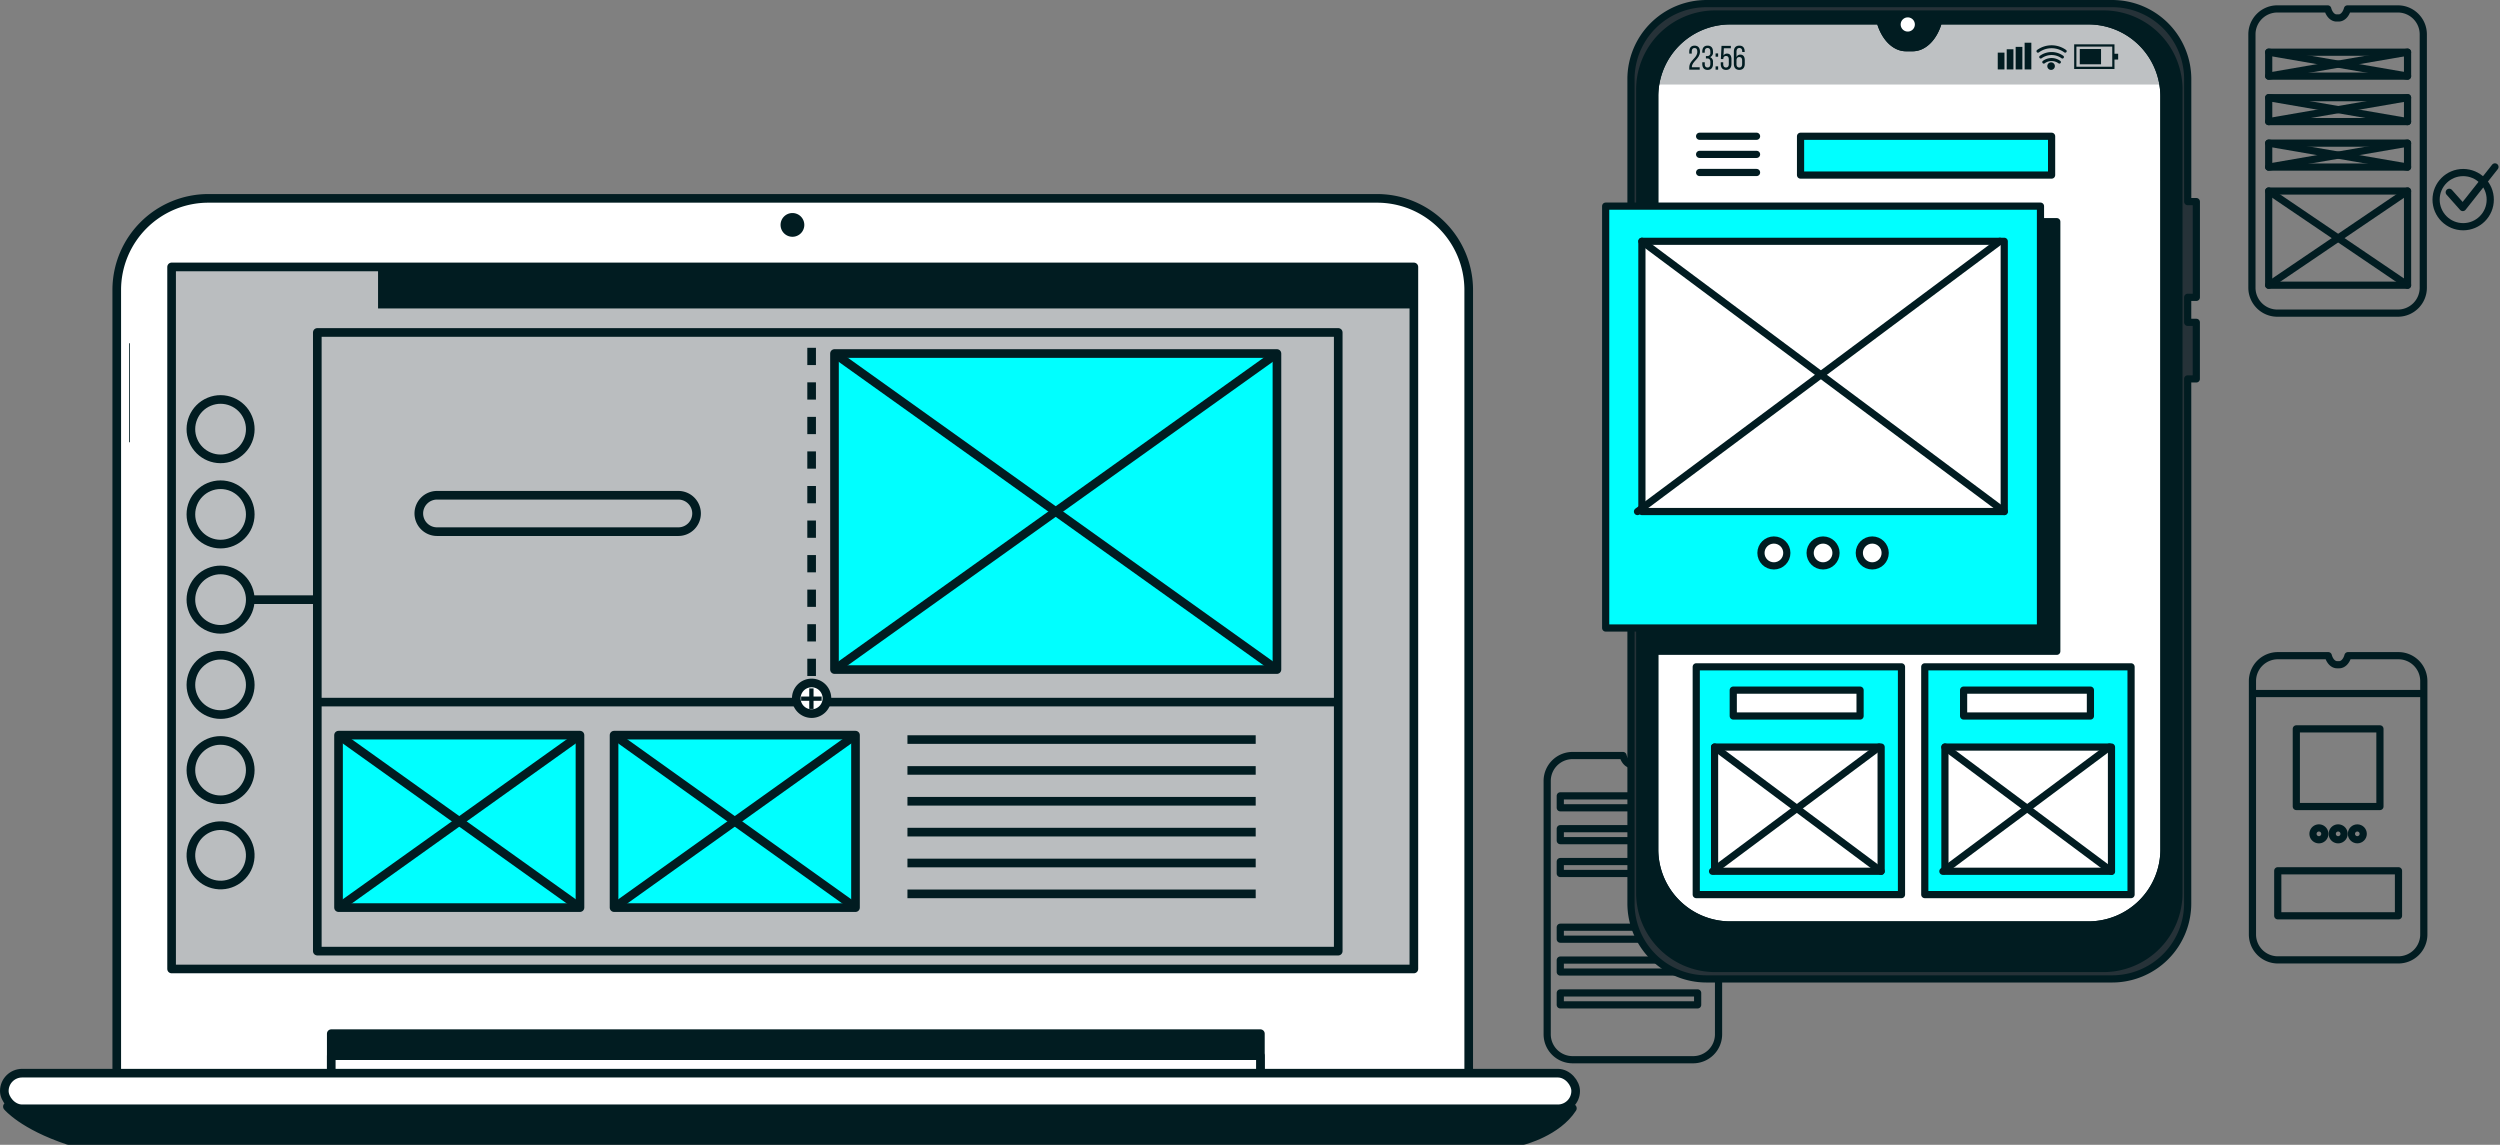 <svg xmlns="http://www.w3.org/2000/svg" width="347.618" height="159.181" viewBox="0 0 347.618 159.181">
  <rect x="0" y="0" width="347.618" height="159.181" fill="#808080" stroke="none"/>
  <g id="Grupo_86497" data-name="Grupo 86497" transform="translate(382.606 -74.967)">
    <g id="Grupo_86453" data-name="Grupo 86453" transform="translate(-167.473 180.018)">
      <g id="Grupo_86452" data-name="Grupo 86452" transform="translate(0 0)">
        <path id="Trazado_140004" data-name="Trazado 140004" d="M158.493,330.8V366.03a3.534,3.534,0,0,1-3.534,3.534H138.2a3.534,3.534,0,0,1-3.534-3.534V330.8a3.534,3.534,0,0,1,3.534-3.533h7.007l.007.025c.207.746.684,1.231,1.214,1.231h.3c.529,0,1.006-.485,1.214-1.231l.008-.025h7.006A3.534,3.534,0,0,1,158.493,330.8Z" transform="translate(-134.667 -327.264)" fill="none" stroke="#011c21" stroke-linecap="round" stroke-linejoin="round" stroke-width="1"/>
      </g>
      <rect id="Rectángulo_15991" data-name="Rectángulo 15991" width="19.1" height="1.661" transform="translate(1.819 5.609)" fill="none" stroke="#011c21" stroke-linecap="round" stroke-linejoin="round" stroke-width="1"/>
      <rect id="Rectángulo_15992" data-name="Rectángulo 15992" width="19.1" height="1.661" transform="translate(1.819 10.176)" fill="none" stroke="#011c21" stroke-linecap="round" stroke-linejoin="round" stroke-width="1"/>
      <rect id="Rectángulo_15993" data-name="Rectángulo 15993" width="19.1" height="1.661" transform="translate(1.819 14.744)" fill="none" stroke="#011c21" stroke-linecap="round" stroke-linejoin="round" stroke-width="1"/>
      <rect id="Rectángulo_15994" data-name="Rectángulo 15994" width="19.1" height="1.661" transform="translate(1.819 23.878)" fill="none" stroke="#011c21" stroke-linecap="round" stroke-linejoin="round" stroke-width="1"/>
      <rect id="Rectángulo_15995" data-name="Rectángulo 15995" width="19.1" height="1.661" transform="translate(1.819 28.446)" fill="none" stroke="#011c21" stroke-linecap="round" stroke-linejoin="round" stroke-width="1"/>
      <rect id="Rectángulo_15996" data-name="Rectángulo 15996" width="19.1" height="1.661" transform="translate(1.819 33.013)" fill="none" stroke="#011c21" stroke-linecap="round" stroke-linejoin="round" stroke-width="1"/>
    </g>
    <g id="Grupo_86460" data-name="Grupo 86460" transform="translate(-69.481 76.208)">
      <g id="Grupo_86454" data-name="Grupo 86454">
        <path id="Trazado_140005" data-name="Trazado 140005" d="M394.493,80.784v35.233a3.534,3.534,0,0,1-3.534,3.534H374.2a3.534,3.534,0,0,1-3.534-3.534V80.784a3.534,3.534,0,0,1,3.534-3.533h7.007l.007.025c.207.746.684,1.231,1.214,1.231h.3c.529,0,1.006-.485,1.214-1.231l.008-.025h7.006A3.534,3.534,0,0,1,394.493,80.784Z" transform="translate(-370.667 -77.251)" fill="none" stroke="#011c21" stroke-linecap="round" stroke-linejoin="round" stroke-width="1"/>
      </g>
      <g id="Grupo_86455" data-name="Grupo 86455" transform="translate(2.331 25.322)">
        <rect id="Rectángulo_15997" data-name="Rectángulo 15997" width="19.308" height="13.094" fill="none" stroke="#011c21" stroke-linecap="round" stroke-linejoin="round" stroke-width="1"/>
        <line id="Línea_10518" data-name="Línea 10518" y1="13.094" x2="19.308" fill="none" stroke="#011c21" stroke-linecap="round" stroke-linejoin="round" stroke-width="1"/>
        <line id="Línea_10519" data-name="Línea 10519" x1="19.308" y1="13.094" fill="none" stroke="#011c21" stroke-linecap="round" stroke-linejoin="round" stroke-width="1"/>
      </g>
      <g id="Grupo_86456" data-name="Grupo 86456" transform="translate(2.331 18.664)">
        <rect id="Rectángulo_15998" data-name="Rectángulo 15998" width="19.308" height="3.329" fill="none" stroke="#011c21" stroke-linecap="round" stroke-linejoin="round" stroke-width="1"/>
        <line id="Línea_10520" data-name="Línea 10520" y1="3.329" x2="19.308" fill="none" stroke="#011c21" stroke-linecap="round" stroke-linejoin="round" stroke-width="1"/>
        <line id="Línea_10521" data-name="Línea 10521" x1="19.308" y1="3.329" fill="none" stroke="#011c21" stroke-linecap="round" stroke-linejoin="round" stroke-width="1"/>
      </g>
      <g id="Grupo_86457" data-name="Grupo 86457" transform="translate(2.331 12.339)">
        <rect id="Rectángulo_15999" data-name="Rectángulo 15999" width="19.308" height="3.329" fill="none" stroke="#011c21" stroke-linecap="round" stroke-linejoin="round" stroke-width="1"/>
        <line id="Línea_10522" data-name="Línea 10522" y1="3.329" x2="19.308" fill="none" stroke="#011c21" stroke-linecap="round" stroke-linejoin="round" stroke-width="1"/>
        <line id="Línea_10523" data-name="Línea 10523" x1="19.308" y1="3.329" fill="none" stroke="#011c21" stroke-linecap="round" stroke-linejoin="round" stroke-width="1"/>
      </g>
      <g id="Grupo_86458" data-name="Grupo 86458" transform="translate(2.331 6.014)">
        <rect id="Rectángulo_16000" data-name="Rectángulo 16000" width="19.308" height="3.329" fill="none" stroke="#011c21" stroke-linecap="round" stroke-linejoin="round" stroke-width="1"/>
        <line id="Línea_10524" data-name="Línea 10524" y1="3.329" x2="19.308" fill="none" stroke="#011c21" stroke-linecap="round" stroke-linejoin="round" stroke-width="1"/>
        <line id="Línea_10525" data-name="Línea 10525" x1="19.308" y1="3.329" fill="none" stroke="#011c21" stroke-linecap="round" stroke-linejoin="round" stroke-width="1"/>
      </g>
      <g id="Grupo_86459" data-name="Grupo 86459" transform="translate(25.606 21.965)">
        <circle id="Elipse_4444" data-name="Elipse 4444" cx="3.766" cy="3.766" r="3.766" transform="translate(0 0.786)" fill="none" stroke="#011c21" stroke-linecap="round" stroke-linejoin="round" stroke-width="1"/>
        <path id="Trazado_140006" data-name="Trazado 140006" d="M436.739,133.682l1.883,2.119,4.473-5.65" transform="translate(-434.91 -130.151)" fill="none" stroke="#011c21" stroke-linecap="round" stroke-linejoin="round" stroke-width="1"/>
      </g>
    </g>
    <g id="Grupo_86463" data-name="Grupo 86463" transform="translate(-69.409 166.138)">
      <g id="Grupo_86461" data-name="Grupo 86461">
        <path id="Trazado_140007" data-name="Trazado 140007" d="M394.667,297.368V332.6a3.534,3.534,0,0,1-3.534,3.534H374.375a3.534,3.534,0,0,1-3.534-3.534V297.368a3.533,3.533,0,0,1,3.534-3.532h7.007l.007.025c.207.746.684,1.231,1.213,1.231h.3c.529,0,1.006-.485,1.213-1.231l.008-.025h7.006A3.533,3.533,0,0,1,394.667,297.368Z" transform="translate(-370.841 -293.836)" fill="none" stroke="#011c21" stroke-linecap="round" stroke-linejoin="round" stroke-width="1"/>
      </g>
      <rect id="Rectángulo_16001" data-name="Rectángulo 16001" width="11.626" height="10.796" transform="translate(6.1 10.176)" fill="none" stroke="#011c21" stroke-linecap="round" stroke-linejoin="round" stroke-width="1"/>
      <rect id="Rectángulo_16002" data-name="Rectángulo 16002" width="16.788" height="6.262" transform="translate(3.519 29.907)" fill="none" stroke="#011c21" stroke-linecap="round" stroke-linejoin="round" stroke-width="1"/>
      <g id="Grupo_86462" data-name="Grupo 86462" transform="translate(8.421 23.952)">
        <path id="Trazado_140008" data-name="Trazado 140008" d="M392.766,352.342a.822.822,0,1,1-.821-.822A.822.822,0,0,1,392.766,352.342Z" transform="translate(-391.123 -351.52)" fill="none" stroke="#011c21" stroke-linecap="round" stroke-linejoin="round" stroke-width="1"/>
        <path id="Trazado_140009" data-name="Trazado 140009" d="M399.2,352.342a.822.822,0,1,1-.822-.822A.822.822,0,0,1,399.2,352.342Z" transform="translate(-394.883 -351.52)" fill="none" stroke="#011c21" stroke-linecap="round" stroke-linejoin="round" stroke-width="1"/>
        <circle id="Elipse_4445" data-name="Elipse 4445" cx="0.821" cy="0.821" r="0.821" transform="translate(5.34 0)" fill="none" stroke="#011c21" stroke-linecap="round" stroke-linejoin="round" stroke-width="1"/>
      </g>
      <line id="Línea_10526" data-name="Línea 10526" x2="23.412" transform="translate(0.18 5.263)" fill="none" stroke="#011c21" stroke-linecap="round" stroke-linejoin="round" stroke-width="1"/>
    </g>
    <g id="Grupo_86487" data-name="Grupo 86487" transform="translate(-159.342 75.467)">
      <g id="Grupo_86477" data-name="Grupo 86477" transform="translate(3.519 0)">
        <g id="Grupo_86464" data-name="Grupo 86464" transform="translate(3.299 2.402)">
          <path id="Trazado_140010" data-name="Trazado 140010" d="M241.477,91.75V196.462a10.5,10.5,0,0,1-10.5,10.5H181.169a10.5,10.5,0,0,1-10.5-10.5V91.75a10.5,10.5,0,0,1,10.5-10.5h20.825l.021.076c.616,2.216,2.034,3.658,3.606,3.658h.9c1.573,0,2.99-1.442,3.606-3.658l.024-.076h20.822A10.5,10.5,0,0,1,241.477,91.75Z" transform="translate(-170.667 -81.251)" fill="#fff"/>
        </g>
        <rect id="Rectángulo_16003" data-name="Rectángulo 16003" width="55.78" height="59.739" transform="translate(3.426 30.322)" fill="#011c21" stroke="#011c21" stroke-linecap="round" stroke-linejoin="round" stroke-width="1"/>
        <path id="Trazado_140011" data-name="Trazado 140011" d="M210.313,81.327c-.616,2.216-2.033,3.658-3.606,3.658h-.9c-1.572,0-2.99-1.442-3.606-3.658l-.021-.076H181.353A10.5,10.5,0,0,0,170.981,90.1h70.55a10.5,10.5,0,0,0-10.372-8.848H210.337Z" transform="translate(-167.552 -78.849)" fill="#bec1c3"/>
        <g id="Grupo_86476" data-name="Grupo 86476">
          <path id="Trazado_140012" data-name="Trazado 140012" d="M241.334,116.311V103h-1.2V85.968a10.5,10.5,0,0,0-10.5-10.5H173.223a10.5,10.5,0,0,0-10.5,10.5V200.581a10.5,10.5,0,0,0,10.5,10.5h56.406a10.5,10.5,0,0,0,10.5-10.5V127.652h1.2v-7.863h-1.2v-3.478Zm-4.5,76.768a10.5,10.5,0,0,1-10.5,10.5H176.523a10.5,10.5,0,0,1-10.5-10.5V88.367a10.5,10.5,0,0,1,10.5-10.5h20.825l.021.076c.616,2.216,2.034,3.658,3.606,3.658h.9c1.573,0,2.99-1.442,3.606-3.658l.024-.076h20.822a10.5,10.5,0,0,1,10.5,10.5Z" transform="translate(-162.722 -75.467)" fill="#263238" stroke="#011c21" stroke-linejoin="round" stroke-width="1"/>
          <path id="Trazado_140013" data-name="Trazado 140013" d="M230.126,78.951H176.151a10.5,10.5,0,0,0-10.5,10.5v111.72a10.5,10.5,0,0,0,10.5,10.5h53.974a10.5,10.5,0,0,0,10.5-10.5V89.452A10.5,10.5,0,0,0,230.126,78.951Zm8.418,116.166a10.5,10.5,0,0,1-10.5,10.5H178.235a10.5,10.5,0,0,1-10.5-10.5V90.4a10.5,10.5,0,0,1,10.5-10.5h20.825l.021.076c.616,2.216,2.034,3.658,3.606,3.658h.9c1.573,0,2.99-1.442,3.606-3.658l.024-.076h20.822a10.5,10.5,0,0,1,10.5,10.5Z" transform="translate(-164.434 -77.504)" fill="#011c21" stroke="#011c21" stroke-linejoin="round" stroke-width="1"/>
          <path id="Trazado_140014" data-name="Trazado 140014" d="M255.012,81.071a.986.986,0,1,0-.986.986A.986.986,0,0,0,255.012,81.071Z" transform="translate(-215.539 -78.168)" fill="#fff"/>
          <g id="Grupo_86475" data-name="Grupo 86475" transform="translate(8.104 5.44)">
            <g id="Grupo_86465" data-name="Grupo 86465" transform="translate(0 0.405)">
              <path id="Trazado_140015" data-name="Trazado 140015" d="M183.729,90.38c0,1-1.12,1.357-1.125,2.118v.052h1.087v.336H182.24V92.6c0-1.068,1.12-1.276,1.12-2.208,0-.34-.114-.519-.388-.519s-.388.193-.388.487v.293h-.345v-.269c0-.506.232-.842.742-.842S183.729,89.874,183.729,90.38Z" transform="translate(-182.24 -89.543)" fill="#011c21"/>
              <path id="Trazado_140016" data-name="Trazado 140016" d="M188.09,90.375v.085a.657.657,0,0,1-.4.681.658.658,0,0,1,.4.686v.255c0,.506-.236.837-.747.837s-.742-.331-.742-.837v-.227h.345v.25c0,.3.123.477.387.477s.388-.175.388-.51v-.255c0-.326-.137-.482-.416-.492h-.2v-.331h.217a.4.4,0,0,0,.4-.453v-.152c0-.34-.118-.515-.388-.515s-.387.184-.387.482v.17H186.6v-.151c0-.506.236-.832.742-.832S188.09,89.869,188.09,90.375Z" transform="translate(-184.79 -89.543)" fill="#011c21"/>
              <path id="Trazado_140017" data-name="Trazado 140017" d="M191.408,92.15v.459h-.355V92.15Zm0,1.8v.459h-.355v-.459Z" transform="translate(-187.394 -91.068)" fill="#011c21"/>
              <path id="Trazado_140018" data-name="Trazado 140018" d="M193.167,90.97a.532.532,0,0,1,.492-.274c.425,0,.614.312.614.785v.648c0,.506-.241.837-.747.837s-.742-.331-.742-.837v-.222h.345v.245c0,.3.123.478.387.478s.388-.179.388-.478v-.643c0-.3-.123-.478-.388-.478a.357.357,0,0,0-.373.355v.076H192.8l.09-1.839h1.3v.331h-.974Z" transform="translate(-188.406 -89.59)" fill="#011c21"/>
              <path id="Trazado_140019" data-name="Trazado 140019" d="M198.675,90.37v.061h-.345v-.085c0-.3-.123-.473-.392-.473s-.4.179-.4.534v.742a.533.533,0,0,1,.534-.355c.425,0,.615.307.615.785v.5c0,.506-.251.837-.757.837s-.761-.331-.761-.837V90.394c0-.524.237-.851.761-.851S198.675,89.865,198.675,90.37Zm-1.139,1.239v.5c0,.3.123.477.392.477s.392-.179.392-.477v-.5c0-.3-.127-.477-.392-.477S197.536,91.311,197.536,91.609Z" transform="translate(-190.969 -89.543)" fill="#011c21"/>
            </g>
            <g id="Grupo_86474" data-name="Grupo 86474" transform="translate(42.894)">
              <rect id="Rectángulo_16004" data-name="Rectángulo 16004" width="0.934" height="2.336" transform="translate(0 1.378)" fill="#011c21"/>
              <rect id="Rectángulo_16005" data-name="Rectángulo 16005" width="0.934" height="2.804" transform="translate(1.246 0.91)" fill="#011c21"/>
              <rect id="Rectángulo_16006" data-name="Rectángulo 16006" width="0.934" height="3.136" transform="translate(2.491 0.578)" fill="#011c21"/>
              <rect id="Rectángulo_16007" data-name="Rectángulo 16007" width="0.934" height="3.714" transform="translate(3.737)" fill="#011c21"/>
              <g id="Grupo_86469" data-name="Grupo 86469" transform="translate(10.627 0.224)">
                <g id="Grupo_86466" data-name="Grupo 86466">
                  <path id="Trazado_140020" data-name="Trazado 140020" d="M316.743,92.532h-5.605V89.106h5.605Zm-5.294-.311h4.983v-2.8h-4.983Z" transform="translate(-311.138 -89.106)" fill="#011c21"/>
                </g>
                <g id="Grupo_86467" data-name="Grupo 86467" transform="translate(0.778 0.651)">
                  <rect id="Rectángulo_16008" data-name="Rectángulo 16008" width="2.958" height="2.125" fill="#011c21"/>
                </g>
                <g id="Grupo_86468" data-name="Grupo 86468" transform="translate(5.411 1.309)">
                  <rect id="Rectángulo_16009" data-name="Rectángulo 16009" width="0.705" height="0.807" fill="#011c21"/>
                </g>
              </g>
              <g id="Grupo_86470" data-name="Grupo 86470" transform="translate(6.192 2.14)">
                <path id="Trazado_140021" data-name="Trazado 140021" d="M302.836,94.486a.209.209,0,0,1-.107-.029,1.634,1.634,0,0,0-1.926-.022.209.209,0,0,1-.276-.315,2.034,2.034,0,0,1,2.416-.023.209.209,0,0,1-.107.389Z" transform="translate(-300.456 -93.722)" fill="#011c21"/>
              </g>
              <g id="Grupo_86471" data-name="Grupo 86471" transform="translate(5.77 1.31)">
                <path id="Trazado_140022" data-name="Trazado 140022" d="M302.663,92.613a.21.21,0,0,1-.107-.029,2.363,2.363,0,0,0-2.769-.023.209.209,0,0,1-.277-.314,2.786,2.786,0,0,1,3.26-.023.209.209,0,0,1-.107.389Z" transform="translate(-299.439 -91.723)" fill="#011c21"/>
              </g>
              <g id="Grupo_86472" data-name="Grupo 86472" transform="translate(5.387 0.375)">
                <path id="Trazado_140023" data-name="Trazado 140023" d="M302.507,90.482a.208.208,0,0,1-.107-.029,2.987,2.987,0,0,0-3.536-.022.209.209,0,0,1-.276-.315,3.444,3.444,0,0,1,4.026-.023.209.209,0,0,1-.107.389Z" transform="translate(-298.517 -89.472)" fill="#011c21"/>
              </g>
              <g id="Grupo_86473" data-name="Grupo 86473" transform="translate(6.891 2.73)">
                <path id="Trazado_140024" data-name="Trazado 140024" d="M303.191,95.667a.525.525,0,1,1-.525-.525A.525.525,0,0,1,303.191,95.667Z" transform="translate(-302.14 -95.142)" fill="#011c21"/>
              </g>
            </g>
          </g>
        </g>
      </g>
      <g id="Grupo_86486" data-name="Grupo 86486" transform="translate(0 18.447)">
        <g id="Grupo_86480" data-name="Grupo 86480" transform="translate(0 9.717)">
          <rect id="Rectángulo_16010" data-name="Rectángulo 16010" width="60.458" height="58.659" fill="aqua" stroke="#011c21" stroke-linecap="round" stroke-linejoin="round" stroke-width="1"/>
          <g id="Grupo_86478" data-name="Grupo 86478" transform="translate(4.425 4.888)">
            <rect id="Rectángulo_16011" data-name="Rectángulo 16011" width="50.382" height="37.577" transform="translate(0.613)" fill="#fff" stroke="#011c21" stroke-linecap="round" stroke-linejoin="round" stroke-width="1"/>
            <line id="Línea_10527" data-name="Línea 10527" x1="50.382" y2="37.577" fill="none" stroke="#011c21" stroke-linecap="round" stroke-linejoin="round" stroke-width="1"/>
            <line id="Línea_10528" data-name="Línea 10528" x2="50.382" y2="37.577" transform="translate(0.613)" fill="none" stroke="#011c21" stroke-linecap="round" stroke-linejoin="round" stroke-width="1"/>
          </g>
          <g id="Grupo_86479" data-name="Grupo 86479" transform="translate(21.592 46.423)">
            <circle id="Elipse_4446" data-name="Elipse 4446" cx="1.799" cy="1.799" r="1.799" fill="#fff" stroke="#011c21" stroke-linecap="round" stroke-linejoin="round" stroke-width="1"/>
            <circle id="Elipse_4447" data-name="Elipse 4447" cx="1.799" cy="1.799" r="1.799" transform="translate(6.838)" fill="#fff" stroke="#011c21" stroke-linecap="round" stroke-linejoin="round" stroke-width="1"/>
            <circle id="Elipse_4448" data-name="Elipse 4448" cx="1.799" cy="1.799" r="1.799" transform="translate(13.675)" fill="#fff" stroke="#011c21" stroke-linecap="round" stroke-linejoin="round" stroke-width="1"/>
          </g>
        </g>
        <g id="Grupo_86482" data-name="Grupo 86482" transform="translate(12.595 73.774)">
          <rect id="Rectángulo_16012" data-name="Rectángulo 16012" width="28.537" height="31.669" fill="aqua" stroke="#011c21" stroke-linecap="round" stroke-linejoin="round" stroke-width="1"/>
          <g id="Grupo_86481" data-name="Grupo 86481" transform="translate(2.266 11.156)">
            <rect id="Rectángulo_16013" data-name="Rectángulo 16013" width="23.16" height="17.274" transform="translate(0.282)" fill="#fff" stroke="#011c21" stroke-linecap="round" stroke-linejoin="round" stroke-width="1"/>
            <line id="Línea_10529" data-name="Línea 10529" x1="23.16" y2="17.274" fill="none" stroke="#011c21" stroke-linecap="round" stroke-linejoin="round" stroke-width="1"/>
            <line id="Línea_10530" data-name="Línea 10530" x2="23.16" y2="17.274" transform="translate(0.282)" fill="none" stroke="#011c21" stroke-linecap="round" stroke-linejoin="round" stroke-width="1"/>
          </g>
          <rect id="Rectángulo_16014" data-name="Rectángulo 16014" width="17.634" height="3.599" transform="translate(5.145 3.239)" fill="#fff" stroke="#011c21" stroke-linecap="round" stroke-linejoin="round" stroke-width="1"/>
        </g>
        <g id="Grupo_86484" data-name="Grupo 86484" transform="translate(44.371 73.774)">
          <rect id="Rectángulo_16015" data-name="Rectángulo 16015" width="28.683" height="31.669" fill="aqua" stroke="#011c21" stroke-linecap="round" stroke-linejoin="round" stroke-width="1"/>
          <g id="Grupo_86483" data-name="Grupo 86483" transform="translate(2.519 11.156)">
            <rect id="Rectángulo_16016" data-name="Rectángulo 16016" width="23.16" height="17.274" transform="translate(0.282)" fill="#fff" stroke="#011c21" stroke-linecap="round" stroke-linejoin="round" stroke-width="1"/>
            <line id="Línea_10531" data-name="Línea 10531" x1="23.16" y2="17.274" fill="none" stroke="#011c21" stroke-linecap="round" stroke-linejoin="round" stroke-width="1"/>
            <line id="Línea_10532" data-name="Línea 10532" x2="23.16" y2="17.274" transform="translate(0.282)" fill="none" stroke="#011c21" stroke-linecap="round" stroke-linejoin="round" stroke-width="1"/>
          </g>
          <rect id="Rectángulo_16017" data-name="Rectángulo 16017" width="17.634" height="3.599" transform="translate(5.398 3.239)" fill="#fff" stroke="#011c21" stroke-linecap="round" stroke-linejoin="round" stroke-width="1"/>
        </g>
        <g id="Grupo_86485" data-name="Grupo 86485" transform="translate(13.062)">
          <line id="Línea_10533" data-name="Línea 10533" x2="7.917" fill="none" stroke="#011c21" stroke-linecap="round" stroke-linejoin="round" stroke-width="1"/>
          <line id="Línea_10534" data-name="Línea 10534" x2="7.917" transform="translate(0 2.519)" fill="none" stroke="#011c21" stroke-linecap="round" stroke-linejoin="round" stroke-width="1"/>
          <line id="Línea_10535" data-name="Línea 10535" x2="7.917" transform="translate(0 5.038)" fill="none" stroke="#011c21" stroke-linecap="round" stroke-linejoin="round" stroke-width="1"/>
        </g>
        <rect id="Rectángulo_16018" data-name="Rectángulo 16018" width="34.908" height="5.398" transform="translate(27.097)" fill="aqua" stroke="#011c21" stroke-linecap="round" stroke-linejoin="round" stroke-width="1"/>
      </g>
    </g>
    <g id="Grupo_86494" data-name="Grupo 86494" transform="translate(-382.006 102.55)">
      <path id="Rectángulo_16019" data-name="Rectángulo 16019" d="M12.736,0H175.25a12.736,12.736,0,0,1,12.736,12.736V122.019a0,0,0,0,1,0,0H0a0,0,0,0,1,0,0V12.736A12.736,12.736,0,0,1,12.736,0Z" transform="translate(15.634 0)" fill="#fff" stroke="#011c21" stroke-linecap="round" stroke-linejoin="round" stroke-width="1.201"/>
      <rect id="Rectángulo_16020" data-name="Rectángulo 16020" width="129.194" height="6.365" transform="translate(45.461 116.145)" fill="#011c21" stroke="#011c21" stroke-linecap="round" stroke-linejoin="round" stroke-width="1.201"/>
      <rect id="Rectángulo_16021" data-name="Rectángulo 16021" width="129.194" height="3.301" transform="translate(45.461 119.21)" fill="#fff" stroke="#011c21" stroke-linecap="round" stroke-linejoin="round" stroke-width="1.201"/>
      <path id="Trazado_140025" data-name="Trazado 140025" d="M-380.967,444.828s2.122,2.593,8.488,4.715H-170.2s4.715-1.179,6.837-4.479Z" transform="translate(381.398 -318.545)" fill="#011c21" stroke="#011c21" stroke-linecap="round" stroke-linejoin="round" stroke-width="1.201"/>
      <rect id="Rectángulo_16022" data-name="Rectángulo 16022" width="218.491" height="4.957" rx="2.479" transform="translate(0 121.638)" fill="#fff" stroke="#011c21" stroke-linecap="round" stroke-linejoin="round" stroke-width="1.201"/>
      <path id="Trazado_140026" data-name="Trazado 140026" d="M-118.756,147.256a1.65,1.65,0,0,0-1.651-1.65,1.65,1.65,0,0,0-1.65,1.65,1.65,1.65,0,0,0,1.65,1.65A1.65,1.65,0,0,0-118.756,147.256Z" transform="translate(229.993 -143.566)" fill="#011c21"/>
      <path id="Trazado_140027" data-name="Trazado 140027" d="M-340.75,202.806h0a.472.472,0,0,1-.472-.472V188.661a.472.472,0,0,1,.472-.472h0a.471.471,0,0,1,.471.472v13.674A.472.472,0,0,1-340.75,202.806Z" transform="translate(358.156 -168.468)" fill="#011c21" stroke="#fff" stroke-linejoin="round" stroke-width="0.831"/>
      <g id="Grupo_86488" data-name="Grupo 86488" transform="translate(23.26 9.533)">
        <rect id="Rectángulo_16023" data-name="Rectángulo 16023" width="172.734" height="97.616" fill="#babdbf" stroke="#011c21" stroke-linejoin="round" stroke-width="1.201"/>
        <rect id="Rectángulo_16024" data-name="Rectángulo 16024" width="144.026" height="5.773" transform="translate(28.708)" fill="#011c21"/>
      </g>
      <g id="Grupo_86493" data-name="Grupo 86493" transform="translate(24.677 18.643)">
        <circle id="Elipse_4449" data-name="Elipse 4449" cx="4.128" cy="4.128" r="4.128" transform="matrix(0.924, -0.383, 0.383, 0.924, 0, 11.216)" fill="none" stroke="#011c21" stroke-linejoin="round" stroke-width="1.201"/>
        <circle id="Elipse_4450" data-name="Elipse 4450" cx="4.128" cy="4.128" r="4.128" transform="translate(1.266 21.174)" fill="none" stroke="#011c21" stroke-linejoin="round" stroke-width="1.201"/>
        <circle id="Elipse_4451" data-name="Elipse 4451" cx="4.128" cy="4.128" r="4.128" transform="matrix(0.924, -0.383, 0.383, 0.924, 0, 34.92)" fill="none" stroke="#011c21" stroke-linejoin="round" stroke-width="1.201"/>
        <circle id="Elipse_4452" data-name="Elipse 4452" cx="4.128" cy="4.128" r="4.128" transform="translate(1.266 44.877)" fill="none" stroke="#011c21" stroke-linejoin="round" stroke-width="1.201"/>
        <circle id="Elipse_4453" data-name="Elipse 4453" cx="4.128" cy="4.128" r="4.128" transform="translate(1.266 56.729)" fill="none" stroke="#011c21" stroke-linejoin="round" stroke-width="1.201"/>
        <circle id="Elipse_4454" data-name="Elipse 4454" cx="4.128" cy="4.128" r="4.128" transform="matrix(0.16, -0.987, 0.987, 0.16, 0.658, 76.123)" fill="none" stroke="#011c21" stroke-linejoin="round" stroke-width="1.201"/>
        <rect id="Rectángulo_16025" data-name="Rectángulo 16025" width="141.957" height="86.026" transform="translate(18.844)" fill="none" stroke="#011c21" stroke-linejoin="round" stroke-width="1.201"/>
        <line id="Línea_10536" data-name="Línea 10536" x2="141.902" transform="translate(19.068 51.398)" fill="none" stroke="#011c21" stroke-linejoin="round" stroke-width="1.201"/>
        <g id="Grupo_86489" data-name="Grupo 86489" transform="translate(100.9 56.608)">
          <line id="Línea_10537" data-name="Línea 10537" x2="48.425" transform="translate(0)" fill="none" stroke="#011c21" stroke-linejoin="round" stroke-width="1.201"/>
          <line id="Línea_10538" data-name="Línea 10538" x2="48.425" transform="translate(0 4.291)" fill="none" stroke="#011c21" stroke-linejoin="round" stroke-width="1.201"/>
          <line id="Línea_10539" data-name="Línea 10539" x2="48.425" transform="translate(0 8.582)" fill="none" stroke="#011c21" stroke-linejoin="round" stroke-width="1.201"/>
          <line id="Línea_10540" data-name="Línea 10540" x2="48.425" transform="translate(0 12.872)" fill="none" stroke="#011c21" stroke-linejoin="round" stroke-width="1.201"/>
          <line id="Línea_10541" data-name="Línea 10541" x2="48.425" transform="translate(0 17.163)" fill="none" stroke="#011c21" stroke-linejoin="round" stroke-width="1.201"/>
          <line id="Línea_10542" data-name="Línea 10542" x2="48.425" transform="translate(0 21.454)" fill="none" stroke="#011c21" stroke-linejoin="round" stroke-width="1.201"/>
        </g>
        <line id="Línea_10543" data-name="Línea 10543" y2="47.362" transform="translate(87.577 2.131)" fill="none" stroke="#011c21" stroke-linejoin="round" stroke-width="1.201" stroke-dasharray="2.402"/>
        <g id="Grupo_86490" data-name="Grupo 86490" transform="translate(85.446 48.739)">
          <path id="Trazado_140028" data-name="Trazado 140028" d="M-112.528,305.105a2.131,2.131,0,0,0-2.131-2.13,2.13,2.13,0,0,0-2.13,2.13,2.131,2.131,0,0,0,2.13,2.131A2.131,2.131,0,0,0-112.528,305.105Z" transform="translate(116.789 -302.975)" fill="#fff" stroke="#011c21" stroke-linejoin="round" stroke-width="1.201"/>
          <line id="Línea_10544" data-name="Línea 10544" y2="2.856" transform="translate(2.099 0.753)" fill="none" stroke="#011c21" stroke-linejoin="round" stroke-width="0.6"/>
          <line id="Línea_10545" data-name="Línea 10545" x1="2.856" transform="translate(0.671 2.181)" fill="none" stroke="#011c21" stroke-linejoin="round" stroke-width="0.6"/>
        </g>
        <path id="Trazado_140029" data-name="Trazado 140029" d="M-207.108,245.175h-33.558a2.531,2.531,0,0,1-2.53-2.53h0a2.531,2.531,0,0,1,2.53-2.53h33.558a2.53,2.53,0,0,1,2.53,2.53h0A2.53,2.53,0,0,1-207.108,245.175Z" transform="translate(276.155 -217.476)" fill="none" stroke="#011c21" stroke-linejoin="round" stroke-width="1.201"/>
        <g id="Grupo_86491" data-name="Grupo 86491" transform="translate(21.795 55.995)">
          <rect id="Rectángulo_16026" data-name="Rectángulo 16026" width="33.572" height="23.98" fill="aqua" stroke="#011c21" stroke-linejoin="round" stroke-width="1.201"/>
          <line id="Línea_10546" data-name="Línea 10546" y1="23.98" x2="33.572" fill="none" stroke="#011c21" stroke-linejoin="round" stroke-width="1.201"/>
          <line id="Línea_10547" data-name="Línea 10547" x2="33.572" y2="23.98" fill="none" stroke="#011c21" stroke-linejoin="round" stroke-width="1.201"/>
        </g>
        <g id="Grupo_86492" data-name="Grupo 86492" transform="translate(60.106 55.995)">
          <rect id="Rectángulo_16027" data-name="Rectángulo 16027" width="33.572" height="23.98" fill="aqua" stroke="#011c21" stroke-linejoin="round" stroke-width="1.201"/>
          <line id="Línea_10548" data-name="Línea 10548" y1="23.98" x2="33.572" fill="none" stroke="#011c21" stroke-linejoin="round" stroke-width="1.201"/>
          <line id="Línea_10549" data-name="Línea 10549" x2="33.572" y2="23.98" fill="none" stroke="#011c21" stroke-linejoin="round" stroke-width="1.201"/>
        </g>
        <line id="Línea_10550" data-name="Línea 10550" x2="9.077" transform="translate(9.522 37.154)" fill="none" stroke="#011c21" stroke-linejoin="round" stroke-width="1.201"/>
      </g>
    </g>
    <g id="Grupo_86496" data-name="Grupo 86496" transform="translate(-266.574 124.123)">
      <g id="Grupo_86495" data-name="Grupo 86495" transform="translate(0)">
        <rect id="Rectángulo_16028" data-name="Rectángulo 16028" width="61.523" height="43.945" fill="aqua" stroke="#011c21" stroke-linejoin="round" stroke-width="1.201"/>
        <line id="Línea_10551" data-name="Línea 10551" y1="43.945" x2="61.523" fill="none" stroke="#011c21" stroke-linejoin="round" stroke-width="1.201"/>
        <line id="Línea_10552" data-name="Línea 10552" x2="61.523" y2="43.945" fill="none" stroke="#011c21" stroke-linejoin="round" stroke-width="1.201"/>
      </g>
    </g>
  </g>
</svg>
